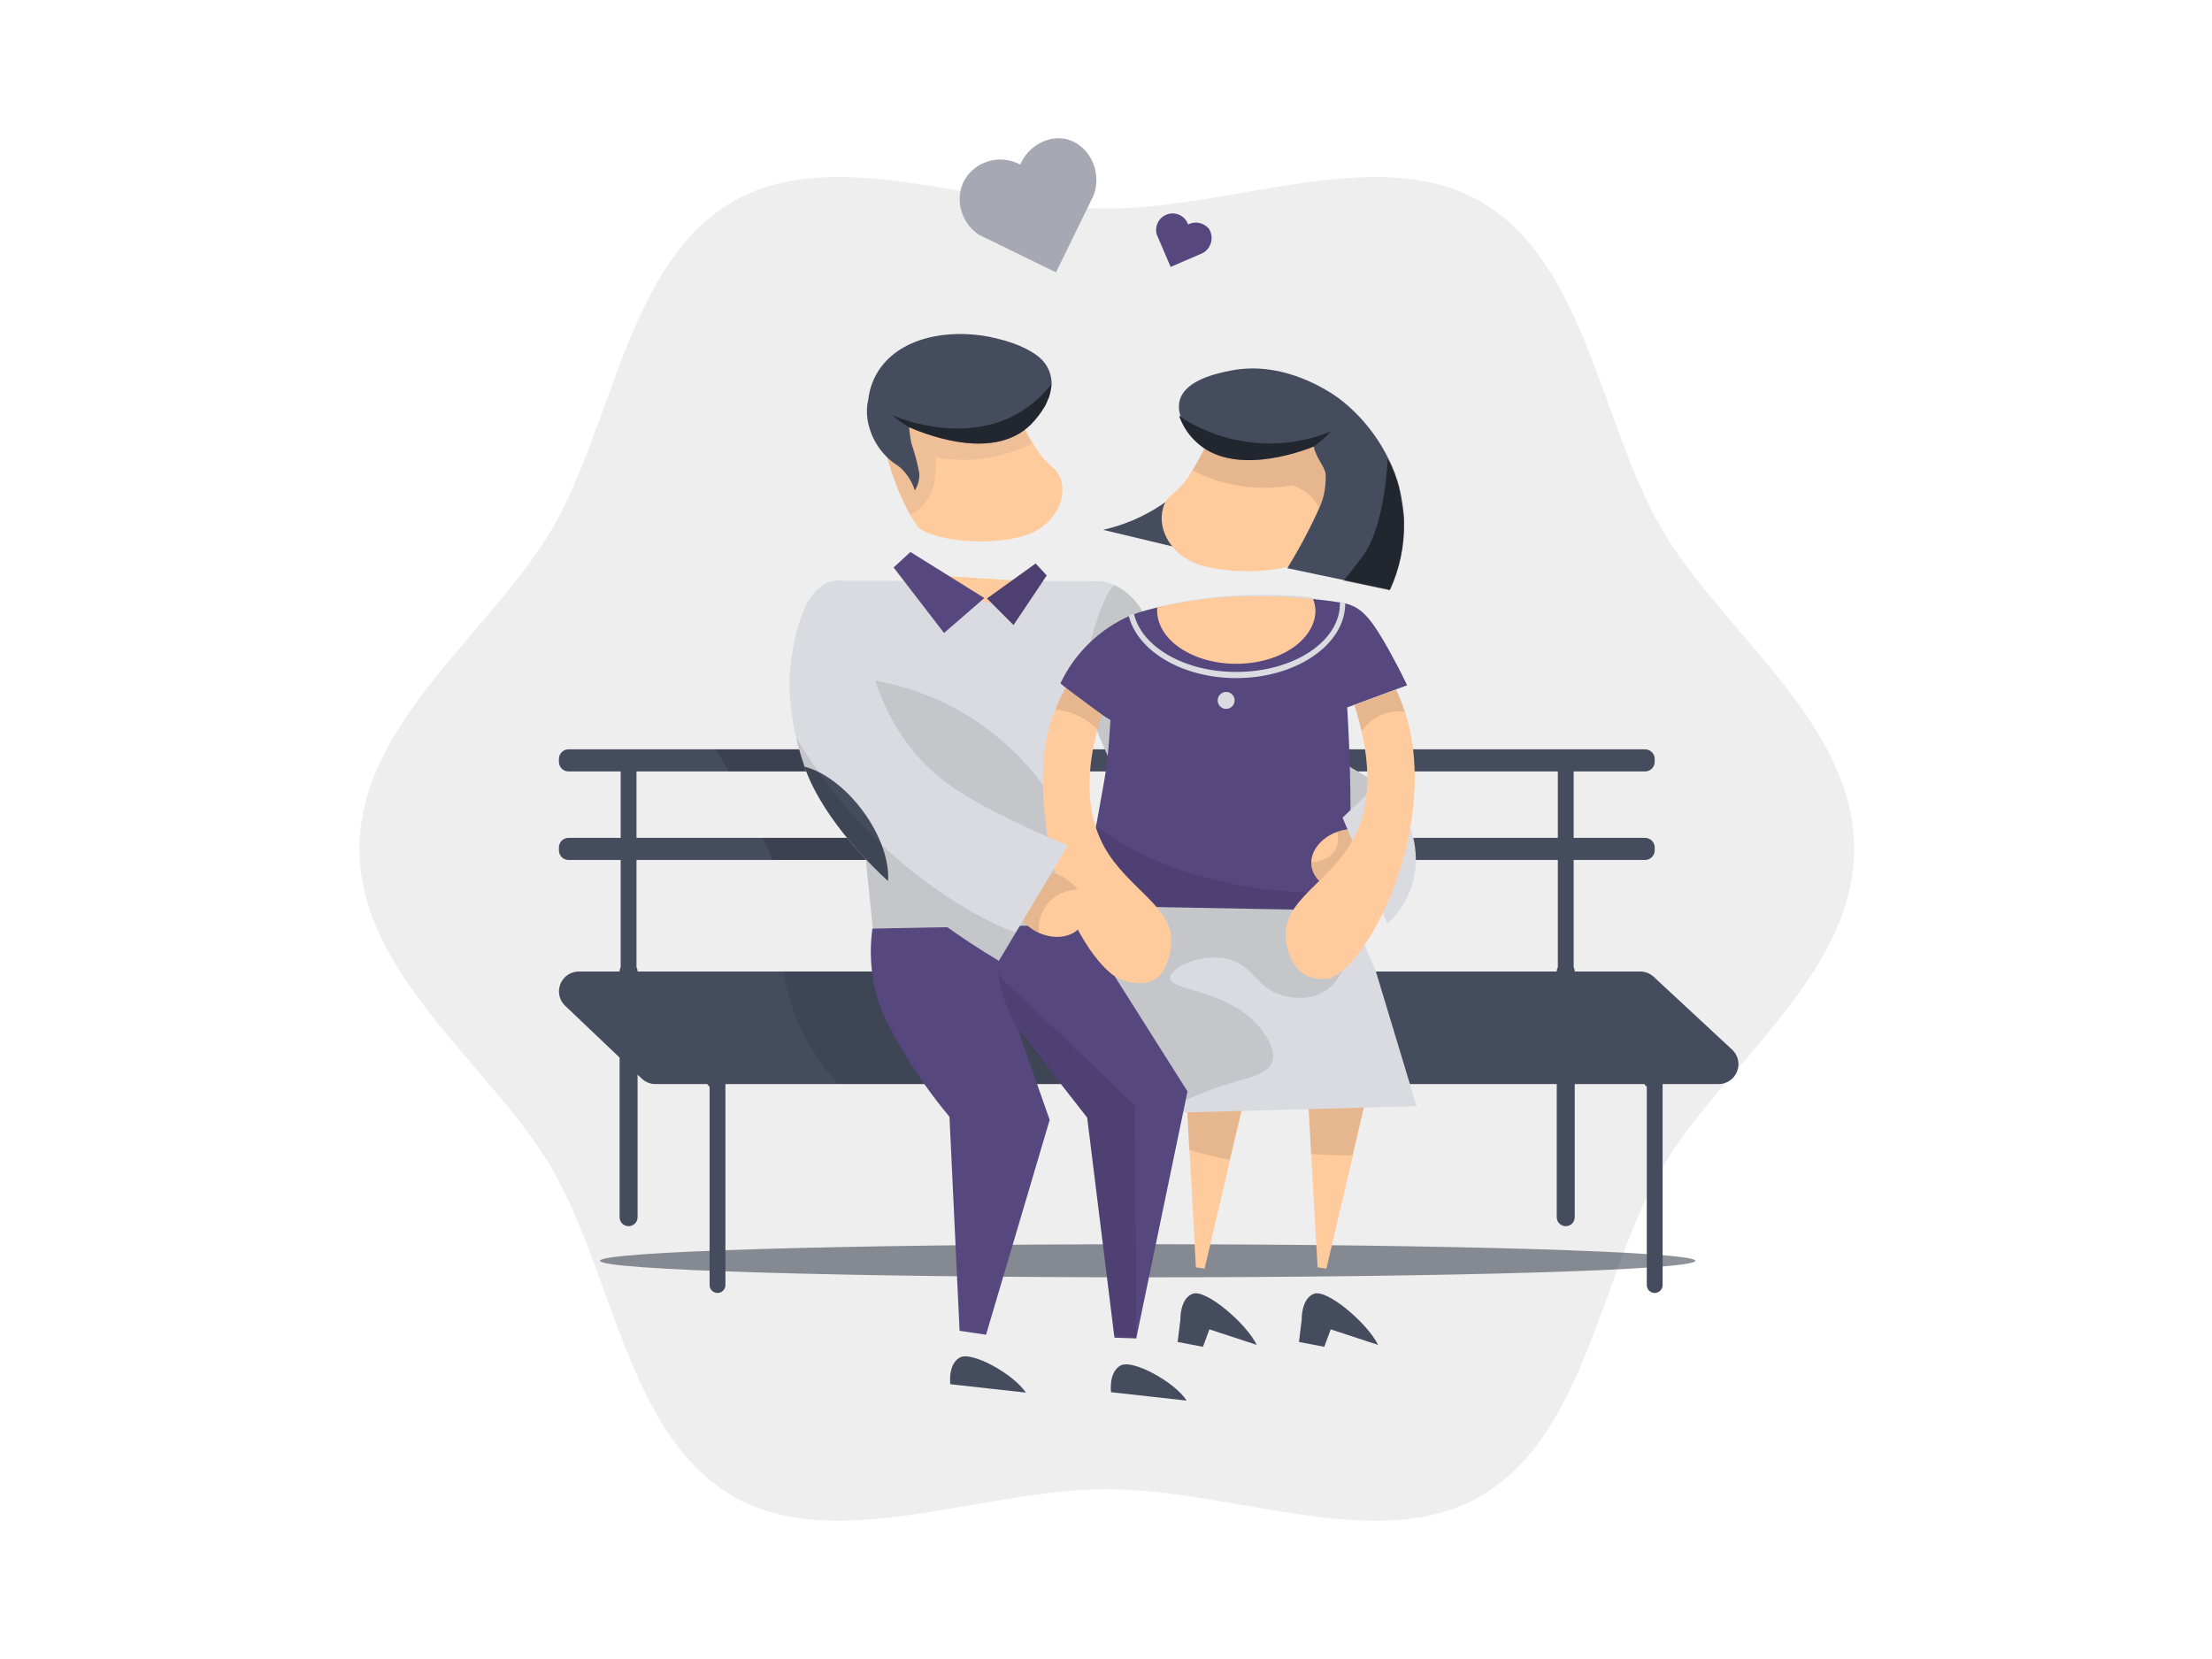 <svg xmlns="http://www.w3.org/2000/svg" width="800" height="600" fill="none" viewBox="0 0 800 600">
    <path d="M130 307.012C130 352.731 178.34 385.883 199.694 422.794C221.74 460.863 227.025 519.05 265.118 541.129C302.039 562.472 354.583 538.597 400.302 538.597C446.021 538.597 498.565 562.472 535.475 541.129C573.567 519.05 578.853 460.841 600.899 422.794C622.253 385.883 670.582 352.731 670.582 307.012C670.582 261.293 622.253 228.107 600.899 191.23C578.853 153.161 573.567 94.885 535.475 72.906C498.565 51.552 445.988 75.438 400.269 75.438C354.549 75.438 302.039 51.552 265.118 72.906C227.025 94.93 221.74 153.194 199.694 191.23C178.329 228.107 130 261.304 130 307.012Z" fill="black" opacity="0.07"/>
    <path d="M613.164 455.977C613.164 459.322 524.524 461.954 415.077 461.954C305.629 461.954 217 459.322 217 455.977C217 452.632 305.64 450 415.088 450C524.535 450 613.175 452.743 613.175 455.977" fill="#1D2535" opacity="0.5"/>
    <path d="M598.446 274.506C598.449 274.048 598.361 273.593 598.188 273.168C598.014 272.743 597.758 272.357 597.435 272.032C597.111 271.706 596.727 271.448 596.303 271.272C595.88 271.096 595.426 271.005 594.967 271.005H205.616C204.693 271.005 203.808 271.371 203.156 272.024C202.503 272.676 202.137 273.561 202.137 274.484V275.532C202.14 276.453 202.508 277.335 203.16 277.985C203.812 278.635 204.695 279 205.616 279H224.477V303.02H205.616C204.695 303.02 203.812 303.385 203.16 304.035C202.508 304.685 202.14 305.567 202.137 306.488V307.536C202.137 308.459 202.503 309.344 203.156 309.996C203.808 310.648 204.693 311.015 205.616 311.015H224.477V349.815C224.228 350.274 224.087 350.8 224.087 351.36L209.34 351.36C207.904 351.358 206.5 351.788 205.31 352.593C204.12 353.398 203.199 354.542 202.666 355.876C202.133 357.21 202.012 358.673 202.319 360.077C202.626 361.48 203.348 362.759 204.389 363.748L224.087 382.479V440.222C224.087 442.018 225.542 443.473 227.338 443.473C229.133 443.473 230.588 442.018 230.588 440.222V388.661L232.089 390.087C233.427 391.361 235.204 392.071 237.051 392.072H255.758L256.637 393.109V464.755C256.637 466.335 257.917 467.615 259.497 467.615C261.077 467.615 262.357 466.335 262.357 464.755V392.072H563.024V440.222C563.024 442.018 564.48 443.473 566.275 443.473C568.07 443.473 569.525 442.018 569.525 440.222V392.072H594.706L595.585 393.11V464.755C595.585 466.335 596.865 467.615 598.445 467.615C600.025 467.615 601.305 466.335 601.305 464.755V392.072H621.573C623.015 392.066 624.422 391.627 625.611 390.812C626.801 389.997 627.717 388.843 628.243 387.5C628.768 386.158 628.878 384.688 628.557 383.282C628.237 381.876 627.502 380.599 626.446 379.616L598.078 353.278C596.747 352.043 594.998 351.358 593.183 351.36L569.525 351.36C569.525 350.8 569.384 350.273 569.135 349.813V311.015H594.967C595.889 311.015 596.774 310.648 597.427 309.996C598.079 309.344 598.446 308.459 598.446 307.536V306.488C598.443 305.567 598.075 304.685 597.423 304.035C596.771 303.385 595.888 303.02 594.967 303.02H569.135V279H594.967C595.888 279 596.771 278.635 597.423 277.985C598.075 277.335 598.443 276.453 598.446 275.532V274.506ZM230.588 351.36C230.588 350.8 230.447 350.273 230.197 349.813V311.015H563.414V349.815C563.165 350.274 563.024 350.8 563.024 351.36H230.588ZM563.414 303.02H230.197V279H563.414V303.02Z" fill="#454C5E"/>
    <path d="M358.865 279.023H263.568C261.962 276.201 260.379 273.525 258.84 271.027H357.137L358.865 279.023Z" fill="black" opacity="0.15"/>
    <path d="M365.766 311.015H279.468C278.286 308.272 277.093 305.607 275.889 303.02H364.049L365.766 311.015Z" fill="black" opacity="0.15"/>
    <path d="M383.275 392.072H303.166C296.711 385.112 291.572 377.038 288 368.242C285.81 362.809 284.243 357.146 283.328 351.36H374.488L383.275 392.072Z" fill="black" opacity="0.1"/>
    <path d="M398.885 210.198C398.083 219.647 397.283 229.088 396.488 238.522C396.302 240.633 396.116 242.741 395.93 244.845C395.514 249.573 395.098 254.301 394.681 259.029L393.477 272.789C392.875 279.614 392.277 286.434 391.682 293.251C391.236 298.225 390.801 303.165 390.377 308.105C390.232 309.889 390.076 311.662 389.931 313.446C389.307 320.88 388.664 328.34 388.002 335.826H315.654C314.215 321.586 312.777 307.503 311.495 293.251L309.097 269.087C308.302 261.036 307.495 252.978 306.677 244.912C305.506 233.281 304.313 221.662 303.176 210.031L368.633 210.131L398.885 210.198Z" fill="#DADBE0"/>
    <path d="M498.4 283.438C496.883 287.274 489.088 305.807 470.21 312.598C448.822 320.293 421.747 309.833 406.816 285.579L406.637 285.312C405.756 284.007 402.032 277.863 394.695 259.073C394.193 257.78 393.669 256.43 393.133 255.025C391.483 250.676 389.654 245.725 387.658 240.105L398.898 210.243C400.475 210.586 402.006 211.114 403.459 211.815C411.41 215.684 414.755 223.836 415.413 225.196C418.413 231.552 436.255 246.539 498.4 283.438Z" fill="#DADBE0"/>
    <path d="M498.398 283.439C496.882 287.274 489.087 305.808 470.208 312.599C448.821 320.293 421.746 309.833 406.815 285.58L406.636 285.312C405.755 284.007 402.031 277.863 394.693 259.073C394.192 257.78 393.668 256.431 393.132 255.026C392.185 249.945 392.072 244.743 392.798 239.626C394.314 229.434 400.603 211.325 403.414 211.748C411.364 215.618 414.71 223.769 415.367 225.13C418.412 231.553 436.253 246.54 498.398 283.439Z" fill="black" opacity="0.1"/>
    <path d="M423.386 96.535L418.412 84.972C417.932 83.481 418.058 81.862 418.763 80.464C419.467 79.066 420.695 78.002 422.178 77.502C423.662 77.002 425.283 77.106 426.69 77.793C428.097 78.479 429.178 79.692 429.697 81.169C430.948 80.532 432.38 80.344 433.753 80.634C435.127 80.924 436.359 81.675 437.246 82.764C437.698 83.484 437.998 84.288 438.127 85.129C438.256 85.969 438.212 86.826 437.997 87.649C437.781 88.471 437.4 89.24 436.876 89.91C436.352 90.579 435.696 91.133 434.949 91.54L423.386 96.535Z" fill="#56477e" style="fill: #56477e; fill: #56477e;"/>
    <path d="M381.913 98.498L353.935 84.849C346.742 79.998 345.014 70.275 349.675 63.762C351.846 60.857 354.989 58.829 358.53 58.049C362.072 57.269 365.776 57.789 368.966 59.514C372.055 52.522 379.359 48.842 385.693 50.325C393.421 52.143 398.784 61.476 395.584 70.531C391.027 79.853 386.47 89.176 381.913 98.498Z" fill="#A6A9B3"/>
    <path d="M316.635 144.741C317.27 148.589 318.397 154.186 319.835 161.223C320.147 162.672 320.471 164.111 320.638 164.568C322.581 172.083 325.427 179.336 329.113 186.168L331.521 190.015C334.555 194.475 353.444 198.021 368.967 194.174C384.489 190.327 388.013 174.325 380.33 168.727C377.631 166.366 375.367 163.551 373.639 160.409C371.189 156.303 369.05 152.02 367.238 147.596C366.123 145.042 365.476 143.437 365.476 143.437L351.716 134.516L322.11 138.508C323.069 143.47 322.266 147.15 320.671 147.63C319.077 148.109 316.98 145.399 316.668 144.753" fill="#FFCB9D" style="fill: #FFCB9D; fill: #FFCB9D;"/>
    <path d="M316.636 144.741C317.272 148.589 318.398 154.186 319.837 161.223C320.149 162.672 320.472 164.111 320.639 164.568C322.583 172.083 325.428 179.336 329.114 186.168C331.041 185.268 332.761 183.979 334.166 182.383C335.571 180.786 336.63 178.916 337.277 176.89C338.037 174.677 338.414 172.35 338.392 170.01C338.548 168.467 338.548 166.913 338.392 165.371C350.252 167.605 362.517 165.861 373.284 160.409C370.826 156.306 368.683 152.023 366.872 147.596C365.757 145.042 365.121 143.437 365.121 143.437L351.349 134.516L321.743 138.508C322.702 143.47 321.899 147.15 320.305 147.63C318.71 148.109 316.96 145.399 316.625 144.753" fill="#606060" opacity="0.1"/>
    <path d="M313.737 151.622C314.691 157.768 317.953 163.32 322.859 167.144C323.86 167.785 324.824 168.481 325.747 169.229C328.122 171.468 329.884 174.279 330.865 177.392C332.028 175.524 332.589 173.344 332.471 171.147C331.855 167.782 330.998 164.465 329.906 161.223C329.886 161.054 329.833 160.891 329.75 160.743C329.581 160.28 329.473 159.796 329.427 159.305C329.103 157.71 328.947 156.105 328.791 154.666V154.51C336.954 158.022 359.836 166.352 372.804 153.551C374.778 151.539 376.497 149.292 377.923 146.86C378.091 146.681 378.203 146.456 378.246 146.214C378.576 145.603 378.841 144.961 379.038 144.296L379.205 144.139C379.805 142.433 380.18 140.657 380.32 138.854V138.218C380.233 136.279 379.696 134.388 378.751 132.692C377.807 130.997 376.481 129.544 374.878 128.45C370.083 124.926 363.672 123.164 360.315 122.372C347.034 119.027 327.665 120.287 318.387 133.089C316.022 136.399 314.533 140.255 314.06 144.296C313.481 146.705 313.371 149.204 313.737 151.655" fill="#454C5E"/>
    <path d="M328.79 154.51C336.952 158.022 359.834 166.352 372.803 153.551C374.777 151.539 376.496 149.292 377.921 146.86C378.089 146.68 378.202 146.456 378.245 146.213C378.574 145.603 378.84 144.96 379.036 144.295L379.204 144.139C379.803 142.433 380.178 140.656 380.319 138.854C377.415 142.616 373.898 145.862 369.915 148.455C350.233 161.1 326.548 151.8 322.857 150.216L322.545 150.06C324.494 151.724 326.584 153.216 328.79 154.521" fill="black" opacity="0.5"/>
    <path d="M341.168 208.28C346.048 213.494 352.419 217.073 359.411 218.528L360.214 218.684L371.097 210.198L341.168 208.28Z" fill="#FFCB9D" style="fill: #FFCB9D; fill: #FFCB9D;"/>
    <path d="M356.959 216.443L374.555 203.798L378.559 208.124L366.56 226.044L356.959 216.443Z" fill="#56477e" style="fill: #56477e; fill: #56477e;"/>
    <path d="M355.999 216.287L329.27 199.638L323.182 205.236L341.425 228.932L355.999 216.287Z" fill="#56477e" style="fill: #56477e; fill: #56477e;"/>
    <path d="M356.959 216.443L374.555 203.798L378.559 208.124L366.56 226.044L356.959 216.443Z" fill="black" opacity="0.11"/>
    <path d="M435.952 167.367C426.955 179.662 413.806 188.279 398.941 191.621L445.519 202.772L435.952 167.367Z" fill="#454C5E"/>
    <path d="M451.229 392.752L444.829 419.705L435.662 458.823L432.507 458.354L430.21 416.092L429.184 397.882L451.229 392.752Z" fill="#FFCB9D" style="fill: #FFCB9D; fill: #FFCB9D;"/>
    <path d="M495.099 392.73L489.244 418.144L479.699 458.823L476.532 458.354L474.201 417.374L473.209 397.882L495.099 392.73Z" fill="#FFCB9D" style="fill: #FFCB9D; fill: #FFCB9D;"/>
    <path d="M429.184 397.882L451.073 392.719L444.695 419.482C439.532 418.366 434.715 417.251 430.076 415.88L429.184 397.882Z" fill="black" opacity="0.1"/>
    <path d="M495.053 392.719L489.065 417.965C484.237 417.898 479.442 417.675 474.156 417.374L473.041 397.86L495.053 392.719Z" fill="black" opacity="0.1"/>
    <path d="M489.98 154.777C489.177 158.769 488.062 164.512 486.467 171.682C486.155 173.277 485.675 174.559 485.675 175.028C484.255 180.635 482.275 186.085 479.765 191.297L477.379 196.081L476.732 197.04C476.097 198.155 475.461 199.27 474.825 200.229C474.658 200.385 474.502 200.709 474.346 200.865C473.516 201.828 472.479 202.59 471.313 203.095C467.165 205.169 459.504 206.596 451.051 206.596C445.899 206.574 440.765 205.987 435.741 204.846C423.475 201.813 418.512 191.286 420.587 183.949C421.106 181.754 422.411 179.826 424.255 178.529C427.098 176.167 429.477 173.297 431.269 170.065C433.814 165.873 436.05 161.502 437.96 156.985C439.075 154.432 439.711 152.681 439.711 152.681L454.073 143.426L484.538 147.73C483.423 152.837 484.382 156.651 485.82 157.141C487.259 157.632 489.478 155.257 489.98 154.777Z" fill="#FFCB9D" style="fill: #FFCB9D; fill: #FFCB9D;"/>
    <path d="M431.268 170.088C442.299 175.842 454.934 177.753 467.174 175.518C470.116 176.386 472.765 178.04 474.835 180.302C477.868 183.647 477.388 186.368 479.619 190.673L479.775 191.152C482.217 185.908 484.194 180.461 485.685 174.872C485.685 174.403 486.164 173.121 486.477 171.526C488.071 164.512 489.186 158.602 489.989 154.621C489.51 155.101 487.436 157.643 485.997 157.164C484.559 156.684 483.611 152.859 484.726 147.752L454.25 143.292L439.899 152.547C439.899 152.547 439.252 154.298 438.137 156.851C436.173 161.423 433.881 165.847 431.279 170.088" fill="black" opacity="0.1"/>
    <path d="M487.246 255.851C485.415 252.045 485.084 247.69 486.321 243.652C486.477 245.402 486.633 247.32 486.8 249.071C488.526 273.598 488.898 298.201 487.915 322.768V322.936C488.071 325.166 488.071 327.396 488.071 329.626L448.786 328.846L391.079 327.731C392.83 317.996 394.592 308.428 396.343 298.861L396.666 297.422C397.302 293.909 398.261 288.646 399.376 282.268C401.796 268.373 401.227 257.568 402.242 257.535C402.509 257.535 402.911 258.237 403.457 261.571C398.75 258.74 394.207 255.642 389.853 252.294C387.623 250.576 385.493 248.848 383.508 247.142C388.658 236.304 397.508 227.66 408.464 222.766L409.579 222.286L410.215 222.119L411.977 221.483C414.039 220.848 416.258 220.212 418.478 219.732C427.063 217.664 435.82 216.38 444.638 215.897C452.31 215.504 459.998 215.553 467.665 216.041C469.193 216.131 470.709 216.253 472.237 216.376C473.107 216.454 473.976 216.532 474.869 216.632C477.879 216.922 480.99 217.324 484.202 217.814H484.525C484.835 217.912 485.152 217.987 485.473 218.038C485.707 218.038 485.93 218.104 486.142 218.127C486.838 218.284 487.523 218.486 488.194 218.729C493 220.468 496.323 224.304 502.512 235.455C504.33 238.734 506.538 242.904 508.913 247.844L487.246 255.851Z" fill="#56477e" style="fill: #56477e; fill: #56477e;"/>
    <path d="M474.712 220.892C474.712 231.107 462.446 239.392 447.113 239.392C431.781 239.392 419.682 231.107 419.682 220.892C419.657 220.356 419.709 219.819 419.838 219.298C428.434 217.291 437.179 215.993 445.987 215.417C455.187 214.937 464.408 215.094 473.586 215.885C474.333 217.428 474.715 219.122 474.701 220.836" fill="#DADBE0"/>
    <path d="M454.52 486.399C450.729 478.593 436.087 466.138 431.359 467.899C426.631 469.661 426.899 477.322 426.899 477.322L425.906 485.34L435.061 487.09L437.392 480.779L454.52 486.399Z" fill="#454C5E"/>
    <path d="M498.399 486.399C494.607 478.593 479.955 466.138 475.238 467.899C470.521 469.661 470.778 477.322 470.778 477.322L469.785 485.34L478.94 487.09L481.271 480.779L498.399 486.399Z" fill="#454C5E"/>
    <path d="M512.337 400.079L419.995 402.554C419.665 395.604 417.376 388.89 413.393 383.185C408.453 376.405 403.045 374.677 398.964 371.22C392.641 365.867 387.211 354.404 391.281 327.563L461.533 328.834L487.682 329.314H488.128L488.184 329.448L497.506 351.025C502.45 367.373 507.393 383.724 512.337 400.079Z" fill="#DADBE0"/>
    <path d="M409.469 222.108L410.104 221.952C412.825 233.917 428.292 243.016 447.115 243.016C467.856 243.016 484.604 231.999 484.604 218.283V217.647C485.251 217.803 485.887 217.803 486.522 217.959V218.283C486.522 233.125 468.815 245.246 447.115 245.246C427.5 245.246 411.23 235.355 408.197 222.587L409.469 222.108Z" fill="#DADBE0"/>
    <path d="M440.412 253.699C440.464 254.105 440.598 254.498 440.804 254.852C441.011 255.206 441.287 255.516 441.615 255.761C441.943 256.007 442.318 256.185 442.716 256.284C443.114 256.382 443.528 256.4 443.933 256.336C444.338 256.272 444.726 256.127 445.074 255.91C445.423 255.693 445.724 255.409 445.96 255.073C446.196 254.738 446.363 254.359 446.45 253.958C446.537 253.557 446.543 253.143 446.467 252.74C446.319 251.955 445.872 251.26 445.22 250.8C444.567 250.341 443.762 250.153 442.974 250.278C442.186 250.403 441.477 250.83 440.999 251.469C440.521 252.107 440.31 252.907 440.412 253.699Z" fill="#DADBE0"/>
    <path d="M391.281 327.563L488.296 329.47C488.296 327.24 488.296 325.01 488.139 322.78V322.612C436.131 325.166 405.499 306.02 396.567 298.682C394.816 308.261 393.065 317.829 391.304 327.563" fill="black" opacity="0.1"/>
    <path d="M475.751 220.758C475.751 225.141 473.577 229.189 469.93 232.422C464.7 237.072 456.426 240.072 447.115 240.072C431.303 240.072 418.49 231.419 418.49 220.758C418.49 220.457 418.49 220.089 418.49 219.721C427.076 217.653 435.832 216.369 444.651 215.885C452.323 215.493 460.011 215.541 467.678 216.03C469.205 216.119 470.722 216.242 472.25 216.365C473.119 216.443 473.989 216.521 474.881 216.621C475.397 217.943 475.691 219.341 475.751 220.758Z" fill="#FFCB9D" style="fill: #FFCB9D; fill: #FFCB9D;"/>
    <path d="M426.484 150.473C427.802 154.219 430.055 157.566 433.03 160.197C445.987 171.828 468.914 164.022 475.136 161.479C475.939 165.628 479.285 168.973 479.452 171.515V173.589C479.421 174.766 479.313 175.939 479.128 177.102C478.84 179.076 478.305 181.005 477.534 182.845C474.058 190.654 470.061 198.221 465.569 205.493L486.131 209.819L502.713 213.321C506.216 205.726 507.961 197.44 507.82 189.078C507.835 188.013 507.783 186.948 507.664 185.889C507.408 183.1 506.979 180.329 506.382 177.593C506.204 177.132 506.098 176.647 506.069 176.154C505.12 172.562 503.782 169.085 502.077 165.784C497.855 157.207 491.693 149.731 484.08 143.95C481.359 142.032 464.454 130.067 444.995 134.059C440.2 135.018 428.558 137.404 426.64 144.909C426.193 146.758 426.305 148.699 426.964 150.484" fill="#454C5E"/>
    <path d="M426.484 150.473C427.802 154.219 430.055 157.566 433.03 160.197C445.787 171.85 468.914 164.033 475.137 161.479C477.396 159.893 479.482 158.073 481.359 156.049C472.452 159.668 462.794 161.052 453.229 160.08C443.664 159.108 434.482 155.81 426.484 150.473Z" fill="black" opacity="0.5"/>
    <path d="M485.988 209.975L502.581 213.488C506.081 205.889 507.827 197.6 507.688 189.234C507.703 188.169 507.651 187.104 507.532 186.045L506.205 177.749C506.049 177.269 506.049 176.79 505.893 176.31C504.935 172.721 503.597 169.245 501.901 165.94C501.265 176.79 499.191 191.788 493.281 200.564C490.894 203.753 488.497 206.942 485.943 209.975" fill="black" opacity="0.5"/>
    <path d="M371.053 503.661L343.689 500.617C343.689 500.617 342.73 493.569 347.034 491.016C351.338 488.462 366.56 496.937 371.031 503.661" fill="#454C5E"/>
    <path d="M429.184 506.549L401.82 503.505C401.82 503.505 400.861 496.457 405.165 493.904C409.469 491.35 424.858 499.825 429.173 506.549" fill="#454C5E"/>
    <path d="M460.083 384.055C458.366 388.872 451.352 389.574 441.26 392.92C433.858 395.389 426.732 398.617 419.995 402.554C419.665 395.604 417.376 388.89 413.393 383.185C408.453 376.405 403.045 374.677 398.964 371.22C392.641 365.867 387.211 354.404 391.281 327.563L488.117 329.314C490.28 343.242 485.887 355.419 477.501 359.366C472.215 361.875 466.283 360.637 464.688 360.247C454.764 357.85 453.805 350.044 445.341 347.211C435.484 343.922 423.195 349.921 423.195 353.657C423.195 358.831 446.835 357.693 457.485 374.186C458.867 376.316 461.41 380.352 460.083 384.055Z" fill="black" opacity="0.1"/>
    <path d="M488.172 329.448L487.67 329.314H488.116L488.172 329.448Z" fill="black" opacity="0.1"/>
    <path d="M496.815 318.899C496.202 319.289 495.577 319.657 494.93 320.014C494.284 320.371 493.603 320.683 492.934 320.962C492.131 321.236 491.311 321.463 490.481 321.642C486.861 322.469 483.066 322.028 479.732 320.393C478.408 319.772 477.242 318.86 476.32 317.725C475.399 316.589 474.747 315.26 474.412 313.836C474.281 313.21 474.221 312.57 474.234 311.93C474.301 307.268 478.115 302.841 483.59 300.857C484.309 300.559 485.056 300.334 485.82 300.187L488.05 299.864C494.741 299.385 500.729 302.674 501.844 307.993C502.959 311.974 500.718 316.134 496.815 318.899Z" fill="#FFCB9D" style="fill: #FFCB9D; fill: #FFCB9D;"/>
    <path d="M496.815 318.899C496.219 319.323 495.589 319.696 494.93 320.014C491.987 321.363 486.01 321.252 479.732 320.393C478.408 319.772 477.242 318.86 476.32 317.725C475.399 316.589 474.747 315.26 474.412 313.836C474.281 313.21 474.221 312.57 474.234 311.93C478.103 311.383 481.516 310.09 483.066 307.19C483.988 305.209 484.174 302.963 483.59 300.857C484.309 300.559 485.056 300.334 485.82 300.187L488.05 299.864C494.741 299.385 500.729 302.674 501.844 307.993C502.959 311.974 500.718 316.134 496.815 318.899Z" fill="black" opacity="0.1"/>
    <path d="M390.389 308.116C390.233 309.9 390.088 311.673 389.932 313.457C389.307 320.891 388.664 328.351 388.003 335.838H315.665C314.227 321.598 312.777 307.514 311.495 293.263L309.097 269.098C308.354 261.047 307.548 252.989 306.678 244.923C322.966 246.15 338.686 251.445 352.397 260.322C369.791 271.841 383.091 288.572 390.389 308.116Z" fill="black" opacity="0.1"/>
    <path d="M315.521 335.837C314.412 343.8 314.898 351.904 316.948 359.678C318.922 367.049 321.821 372.045 326.426 379.884C331.421 388.339 337.097 396.372 343.398 403.904L347.045 481.303L356.612 482.719L379.628 405.03L368.042 372.045L393.199 404.205C396.492 430.737 399.778 457.269 403.057 483.801L410.94 484.057L429.474 394.726C416.761 374.61 404.045 354.501 391.326 334.399L315.521 335.837Z" fill="#56477e" style="fill: #56477e; fill: #56477e;"/>
    <path d="M410.941 484.057L402.912 482.663C399.663 456.503 396.422 430.354 393.188 404.216C390.044 399.967 385.829 394.447 380.621 388.136C373.931 380.007 371.143 377.33 368.043 372.056C364.558 366.053 362.179 359.474 361.018 352.631L410.517 399.811L410.941 484.057Z" fill="black" opacity="0.1"/>
    <path d="M485.553 295.716L501.744 334.098C505.333 330.803 508.131 326.739 509.929 322.211C515.962 306.878 507.331 293.006 506.818 292.203C504.596 288.783 501.751 285.81 498.432 283.438L485.553 295.716Z" fill="#DADBE0"/>
    <path d="M508.657 306.098C502.435 332.537 487.939 352.932 480.133 353.947C477.363 354.32 474.544 353.858 472.037 352.62C465.993 349.174 465.113 340.699 464.99 339.372C463.819 325.612 480.601 319.3 489.188 303.912C493.459 296.195 496.48 284.71 493.024 267.191C492.856 266.31 492.667 265.43 492.455 264.515C492.243 263.601 491.964 262.419 491.674 261.337C491.147 259.278 490.526 257.141 489.812 254.925L492.165 254.067L493.224 253.676L494.284 253.286L495.254 252.929L502.056 250.431L503.171 250.03L504.9 249.394C506.126 252 507.195 254.678 508.1 257.412C508.211 257.735 508.323 258.081 508.434 258.427C509.795 262.753 514.824 279.915 508.657 306.098Z" fill="#FFCB9D" style="fill: #FFCB9D; fill: #FFCB9D;"/>
    <path d="M508.078 257.412C504.708 256.992 501.29 257.619 498.287 259.207C495.939 260.474 493.937 262.296 492.455 264.515C492.221 263.478 491.965 262.419 491.675 261.337C491.147 259.278 490.526 257.141 489.812 254.925L492.165 254.067L493.225 253.676L494.284 253.286L495.254 252.929L502.056 250.431L503.171 250.03L504.9 249.394C506.119 252.001 507.18 254.678 508.078 257.412Z" fill="black" opacity="0.1"/>
    <path d="M423.597 341.758C423.392 343.747 422.955 345.704 422.292 347.59C421.445 349.821 420.575 352.051 418.389 353.679C415.044 356.21 410.818 355.575 409.257 355.34C407.079 354.953 404.992 354.167 403.101 353.021C398.897 350.367 386.375 337.465 379.929 308.484C379.929 308.484 373.595 280.494 380.175 260.813L380.509 259.798C380.888 258.683 381.279 257.635 381.624 256.631C382.701 253.912 383.956 251.267 385.382 248.714L398.496 258.438C397.749 260.567 397.225 262.374 396.868 263.723C396.863 263.756 396.863 263.79 396.868 263.824C396.5 265.184 396.232 266.366 396.109 266.901C395.898 267.816 395.708 268.697 395.541 269.578C392.084 287.096 395.106 298.57 399.377 306.298C407.93 321.698 424.801 327.998 423.597 341.758Z" fill="#FFCB9D" style="fill: #FFCB9D; fill: #FFCB9D;"/>
    <path d="M398.541 258.438C397.794 260.567 397.269 262.374 396.913 263.723C396.907 263.756 396.907 263.79 396.913 263.824C392.866 259.677 387.464 257.125 381.691 256.631C382.768 253.912 384.023 251.267 385.449 248.714L398.541 258.438Z" fill="black" opacity="0.1"/>
    <path d="M391.348 334.399C388.46 339.004 381.781 340.075 375.737 337.376C374.996 337.082 374.289 336.708 373.629 336.261L371.756 334.923C366.593 330.619 364.574 324.095 367.463 319.49C369.436 315.899 373.941 314.461 378.669 315.175C379.394 315.32 380.13 315.487 380.844 315.699C381.555 315.896 382.254 316.13 382.94 316.401L383.264 316.557L383.498 316.658C384.055 316.948 384.613 317.271 385.171 317.606C386.93 318.69 388.482 320.08 389.754 321.709C392.842 325.712 393.657 330.708 391.348 334.399Z" fill="#FFCB9D" style="fill: #FFCB9D; fill: #FFCB9D;"/>
    <path d="M389.732 321.731C387.675 321.75 385.646 322.206 383.779 323.069C381.913 323.933 380.251 325.183 378.904 326.738C376.505 329.738 375.362 333.551 375.715 337.376C374.975 337.082 374.268 336.708 373.608 336.261L371.734 334.923C366.571 330.619 364.553 324.095 367.441 319.49C369.415 315.899 373.92 314.461 378.648 315.175C379.387 315.283 380.115 315.458 380.822 315.699C381.525 315.933 382.339 316.212 383.242 316.557L383.476 316.658C384.034 316.948 384.591 317.271 385.149 317.606C386.911 318.697 388.463 320.094 389.732 321.731Z" fill="black" opacity="0.1"/>
    <path d="M386.262 305.73C377.921 319.661 369.58 333.585 361.239 347.501C347.53 339.272 334.508 329.949 322.299 319.624C322.11 319.468 321.742 319.144 321.184 318.643C316.322 314.249 298.336 297.087 291.389 278.443C291.232 278.053 291.099 277.651 290.954 277.261C289.031 271.647 287.573 265.885 286.594 260.032C285.87 255.372 285.497 250.665 285.479 245.949C285.771 240.665 286.494 235.414 287.642 230.248C289.504 222.108 292.927 213.343 299.205 210.767C300.977 210.073 302.891 209.824 304.781 210.042L315.664 243.373C321.352 262.419 330.964 273.102 336.45 278.22C345.438 286.594 355.864 291.702 368.944 298.113C376.048 301.581 382.08 304.09 386.262 305.73Z" fill="#DADBE0"/>
    <path d="M321.174 318.642C316.312 314.249 298.325 297.087 291.378 278.443C291.222 278.052 291.088 277.651 290.943 277.261C297.812 279 305.73 284.754 312.041 293.274C318.498 301.994 321.687 311.506 321.174 318.642Z" fill="#454C5E"/>
    <path d="M367.341 337.287L361.241 347.49C347.529 339.26 334.504 329.937 322.29 319.613C322.112 319.457 321.733 319.122 321.175 318.62C316.313 314.227 298.315 297.076 291.38 278.476C291.223 278.075 291.09 277.685 290.945 277.283C289.729 273.801 288.713 270.253 287.9 266.656C317.83 317.583 362.613 335.838 367.341 337.287Z" fill="black" opacity="0.1"/>
</svg>
